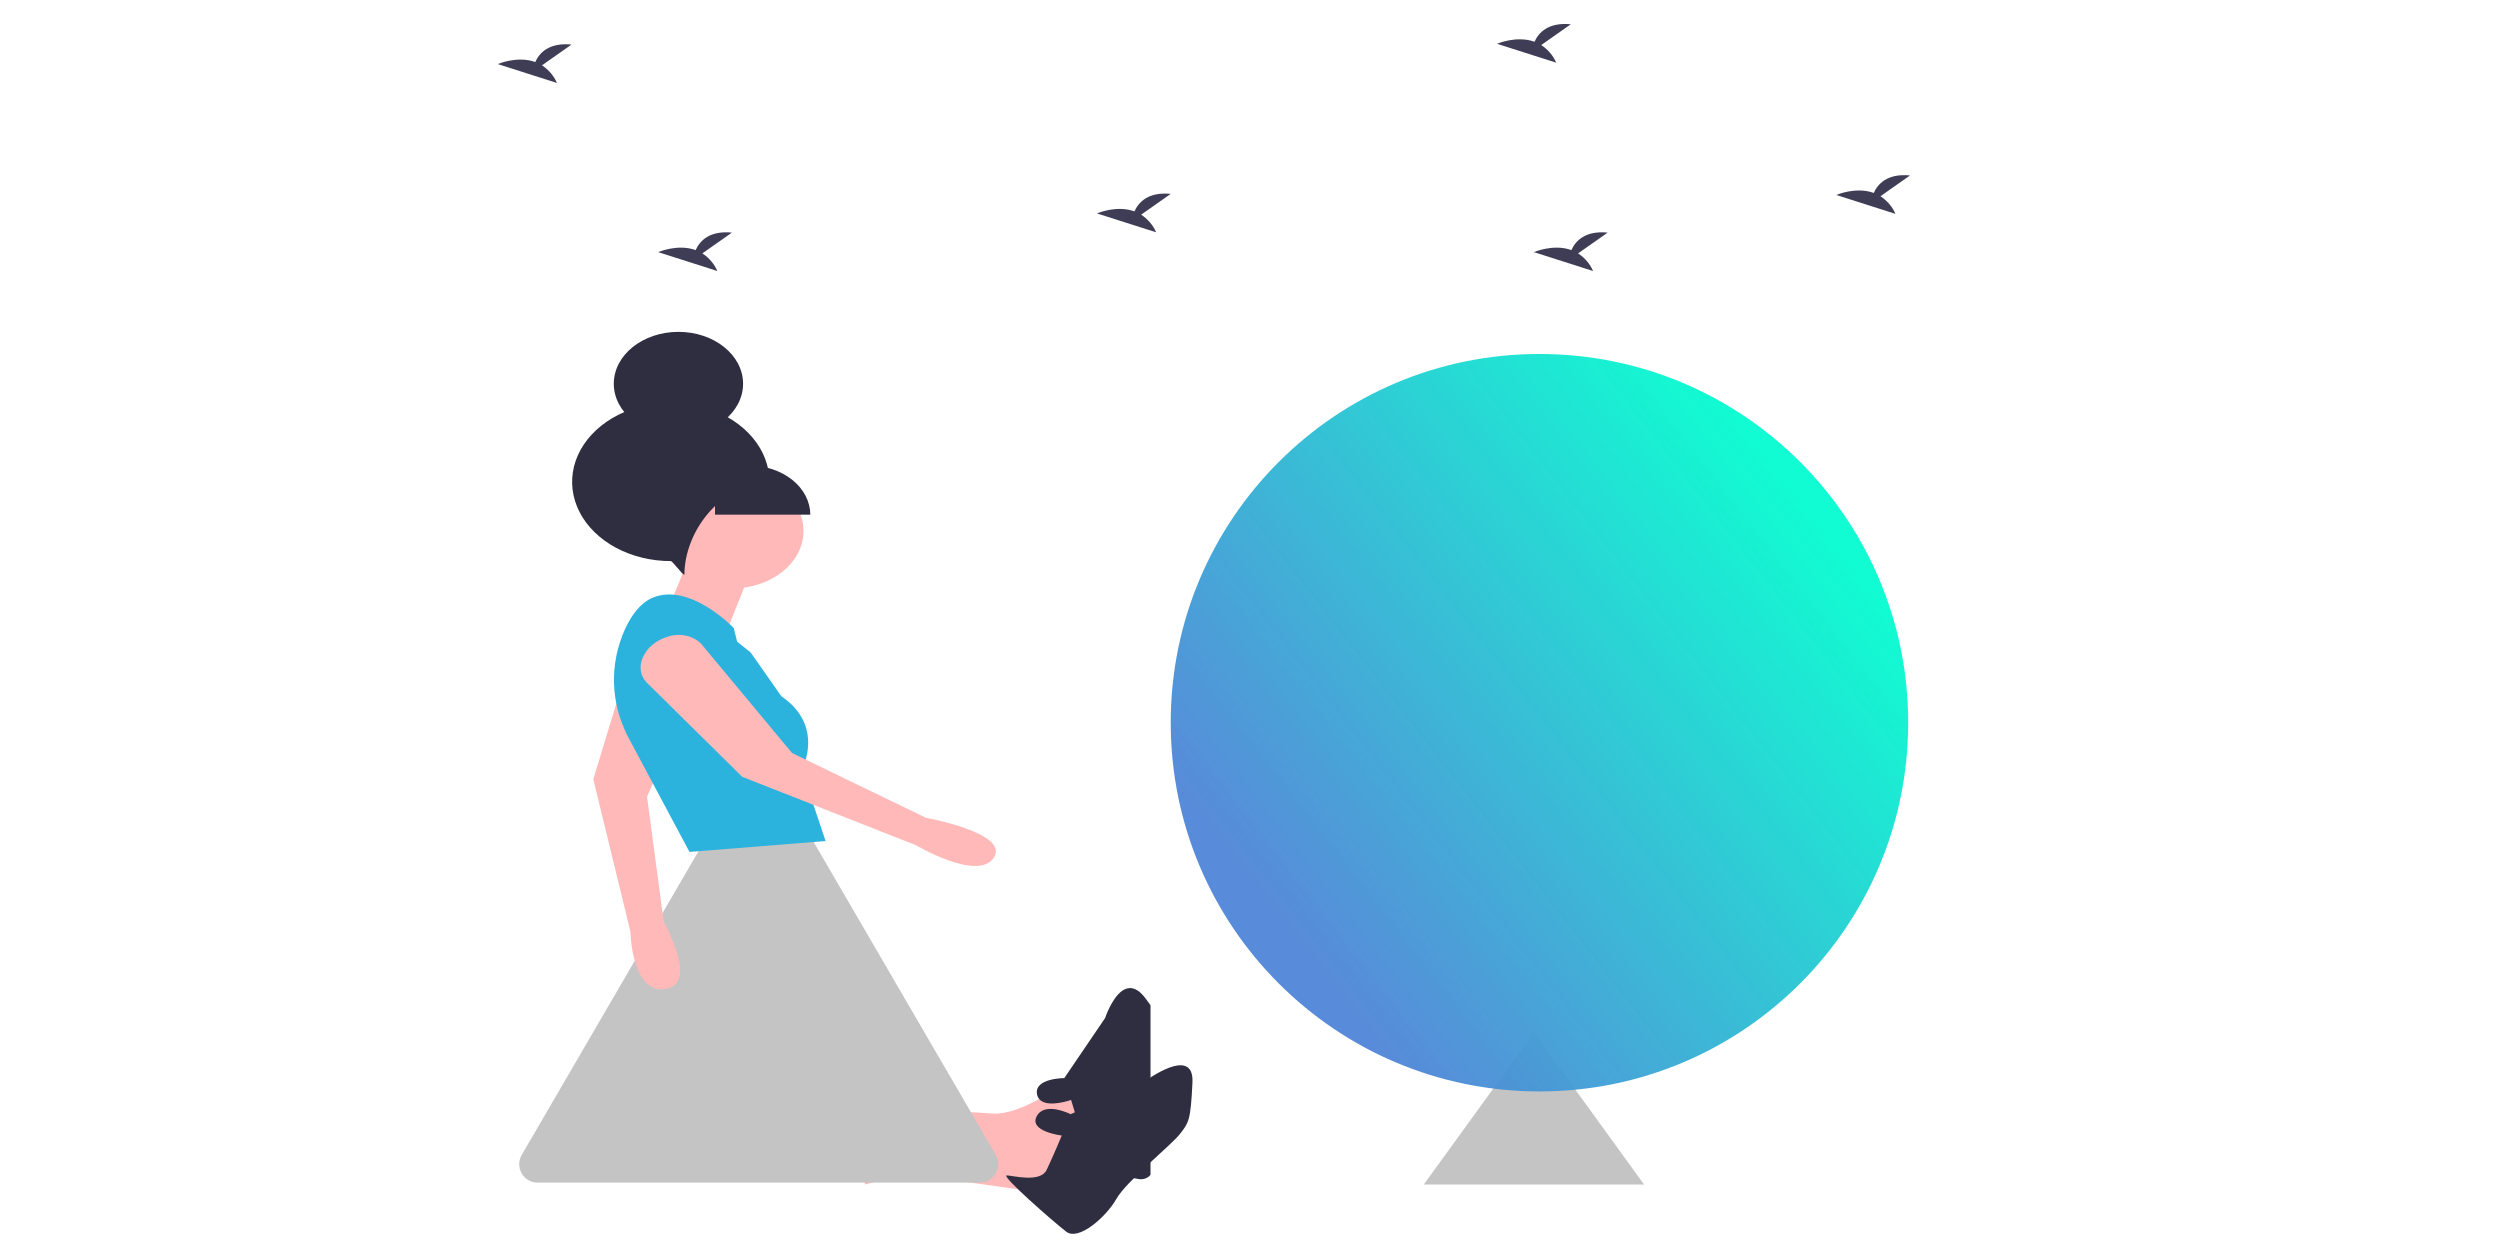 <svg width="600" height="300" viewBox="0 0 888 678" fill="none" xmlns="http://www.w3.org/2000/svg">
<g id="undraw_walking_outside_5ueb 1" clip-path="url(#clip0)">
<path id="bird-3" d="M146.963 137.437L163 126.158C150.542 124.949 145.423 130.924 143.328 135.653C133.595 132.099 123 136.757 123 136.757L155.086 147C153.468 143.198 150.65 139.881 146.963 137.437Z" fill="#3F3D56"/>
<path id="bird-2" d="M59.963 35.437L76 24.158C63.542 22.949 58.423 28.924 56.328 33.653C46.595 30.099 36 34.757 36 34.757L68.086 45C66.468 41.198 63.65 37.881 59.963 35.437V35.437Z" fill="#3F3D56"/>
<path id="bird-2_2" d="M621.963 137.437L638 126.158C625.542 124.949 620.423 130.924 618.328 135.653C608.595 132.099 598 136.757 598 136.757L630.086 147C628.468 143.198 625.65 139.881 621.963 137.437V137.437Z" fill="#3F3D56"/>
<path id="bird-2_3" d="M601.963 24.437L618 13.158C605.542 11.949 600.423 17.924 598.328 22.653C588.595 19.099 578 23.757 578 23.757L610.086 34C608.468 30.198 605.65 26.881 601.963 24.437V24.437Z" fill="#3F3D56"/>
<path id="bird-2_4" d="M785.963 106.437L802 95.158C789.542 93.949 784.423 99.924 782.328 104.653C772.595 101.099 762 105.757 762 105.757L794.086 116C792.468 112.198 789.65 108.881 785.963 106.437V106.437Z" fill="#3F3D56"/>
<path id="bird-1" d="M384.963 116.437L401 105.158C388.542 103.949 383.423 109.924 381.328 114.653C371.595 111.099 361 115.757 361 115.757L393.086 126C391.468 122.198 388.65 118.881 384.963 116.437V116.437Z" fill="#3F3D56"/>
<g id="Girl">
<path id="Vector" d="M235.204 642.462C235.204 642.462 310.864 621.725 338.545 630.613L368.071 603.951L342.236 587.657C342.236 587.657 320.091 605.432 303.483 603.951C286.875 602.469 227.823 600.988 227.823 600.988L235.204 642.462Z" fill="#FFB9B9"/>
<path id="Vector_2" d="M387.554 541.821C388.435 543.032 389.271 544.186 390.037 545.248V637.185C389.429 638.037 388.514 638.721 387.412 639.147C386.309 639.573 385.072 639.72 383.863 639.569C381.124 639.141 375.554 638.042 369.148 636.682C353.992 633.459 334.148 628.727 336.26 627.703C336.26 627.7 336.261 627.698 336.262 627.695C336.263 627.693 336.265 627.691 336.267 627.689C336.269 627.688 336.272 627.686 336.275 627.685C336.277 627.684 336.281 627.684 336.284 627.684C339.579 626.249 354.341 623.287 352.507 615.873C350.65 608.458 346.96 596.61 346.96 596.61C346.96 596.61 335.123 600.839 330.342 596.796C329.335 595.927 328.694 594.825 328.509 593.648C326.675 584.761 343.27 584.761 343.27 584.761L365.412 552.178C366.38 549.37 367.63 546.629 369.148 543.981C373.001 537.368 379.593 530.829 387.554 541.821Z" fill="#2F2E41"/>
<path id="Vector_3" d="M248.122 635.178L321.654 645.571L353.683 642.701L356.566 625.972L344.39 617.931C344.39 617.931 309.164 622.283 297.911 615.525C286.658 608.768 239.01 601.773 239.01 601.773L248.122 635.178Z" fill="#FFB9B9"/>
<path id="Vector_4" d="M341.894 615.917C341.894 615.917 323.918 613.764 328.302 605.469C332.686 597.175 346.701 604.328 346.701 604.328L387.172 586.367C387.172 586.367 413.772 566.593 412.79 587.156C411.808 607.718 410.818 608.968 405.867 615.218C400.916 621.467 376.863 640.787 371.489 650.331C366.115 659.875 351.118 673.285 344.322 668.061C337.527 662.837 308.358 637.325 312.11 637.53C315.861 637.736 330.299 641.595 333.693 634.551C337.087 627.506 341.894 615.917 341.894 615.917Z" fill="#2F2E41"/>
<path id="Polygon 1" d="M168.908 420.405C172.765 413.779 182.336 413.779 186.193 420.405L306.111 626.429C309.991 633.096 305.182 641.46 297.468 641.46H57.633C49.919 641.46 45.11 633.096 48.99 626.429L168.908 420.405Z" fill="#C4C4C4"/>
<path id="Vector_5" d="M107.361 358.344L87.815 422.701L107.934 505.266C107.934 505.266 108.43 539.018 126.867 536.457C145.305 533.895 125.983 499.855 125.983 499.855L116.964 432.156L145.798 365.272C146.878 362.537 146.731 359.584 145.383 356.927C144.036 354.269 141.572 352.074 138.419 350.721V350.721C127.002 345.125 110.778 349.107 107.361 358.344Z" fill="#FFB9B9"/>
<path id="Vector_6" d="M175.97 302.859L159.362 344.333L127.99 331.002C127.99 331.002 140.908 301.377 140.908 296.934C140.908 292.49 175.97 302.859 175.97 302.859Z" fill="#FFB9B9"/>
<path id="Vector_7" d="M163.052 319.152C184.455 319.152 201.805 305.226 201.805 288.047C201.805 270.867 184.455 256.941 163.052 256.941C141.65 256.941 124.3 270.867 124.3 288.047C124.3 305.226 141.65 319.152 163.052 319.152Z" fill="#FFB9B9"/>
<path id="Vector_8" d="M173.202 353.961L165.82 348.036L163.975 340.63C163.975 340.63 139.985 315.449 119.686 324.336C113.343 327.114 108.621 333.507 105.127 340.986C96.229 360.532 97.059 382.078 107.445 401.146L139.985 462.09L213.8 456.165L200.882 417.653C200.882 417.653 213.8 393.954 189.81 377.66L173.202 353.961Z" fill="#2BB3DE"/>
<path id="Vector_9" d="M116.52 369.963L168.588 421.356L262.702 458.387C262.702 458.387 296.504 478.467 305.104 465.129C313.704 451.79 268.238 443.575 268.238 443.575L195.59 408.429L146.626 349.569C144.564 347.226 141.544 345.535 138.092 344.791C134.639 344.047 130.971 344.296 127.724 345.495C115.269 349.414 109.416 362.196 116.52 369.963Z" fill="#FFB9B9"/>
<path id="Vector_10" d="M183.348 261.498C183.348 261.46 183.351 261.423 183.351 261.385C183.351 252.889 180.213 244.584 174.332 237.52C168.452 230.456 160.094 224.95 150.315 221.699C140.537 218.448 129.776 217.597 119.395 219.255C109.014 220.912 99.479 225.003 91.994 231.011C84.51 237.018 79.413 244.672 77.348 253.004C75.283 261.337 76.343 269.974 80.394 277.823C84.444 285.672 91.303 292.381 100.104 297.101C108.905 301.821 119.251 304.34 129.836 304.34C131.079 304.34 135.995 311.813 137.217 311.746C137.291 289.072 155.564 263.02 183.348 261.498Z" fill="#2F2E41"/>
<path id="Vector_11" d="M133.982 236.286C153.346 236.286 169.044 223.686 169.044 208.143C169.044 192.6 153.346 180 133.982 180C114.618 180 98.92 192.6 98.92 208.143C98.92 223.686 114.618 236.286 133.982 236.286Z" fill="#2F2E41"/>
<path id="Vector_12" d="M153.825 252.497H172.279C181.089 252.497 189.538 255.306 195.767 260.306C201.996 265.307 205.496 272.088 205.496 279.159V279.159H153.825V252.497Z" fill="#2F2E41"/>
</g>
<path id="Polygon 2" d="M598 560L657.756 642.5H538.244L598 560Z" fill="#C4C4C4"/>
<path id="marble" d="M601 592C711.457 592 801 502.457 801 392C801 281.543 711.457 192 601 192C490.543 192 401 281.543 401 392C401 502.457 490.543 592 601 592Z" fill="url(#paint0_linear)"/>
</g>
<defs>
<linearGradient id="paint0_linear" x1="738.864" y1="265.043" x2="452.638" y2="487.738" gradientUnits="userSpaceOnUse">
<stop stop-color="#11FCD2"/>
<stop offset="1" stop-color="#4F85D7" stop-opacity="0.95"/>
</linearGradient>
<clipPath id="clip0">
<rect width="888" height="677.207" fill="white"/>
</clipPath>
</defs>
</svg>
